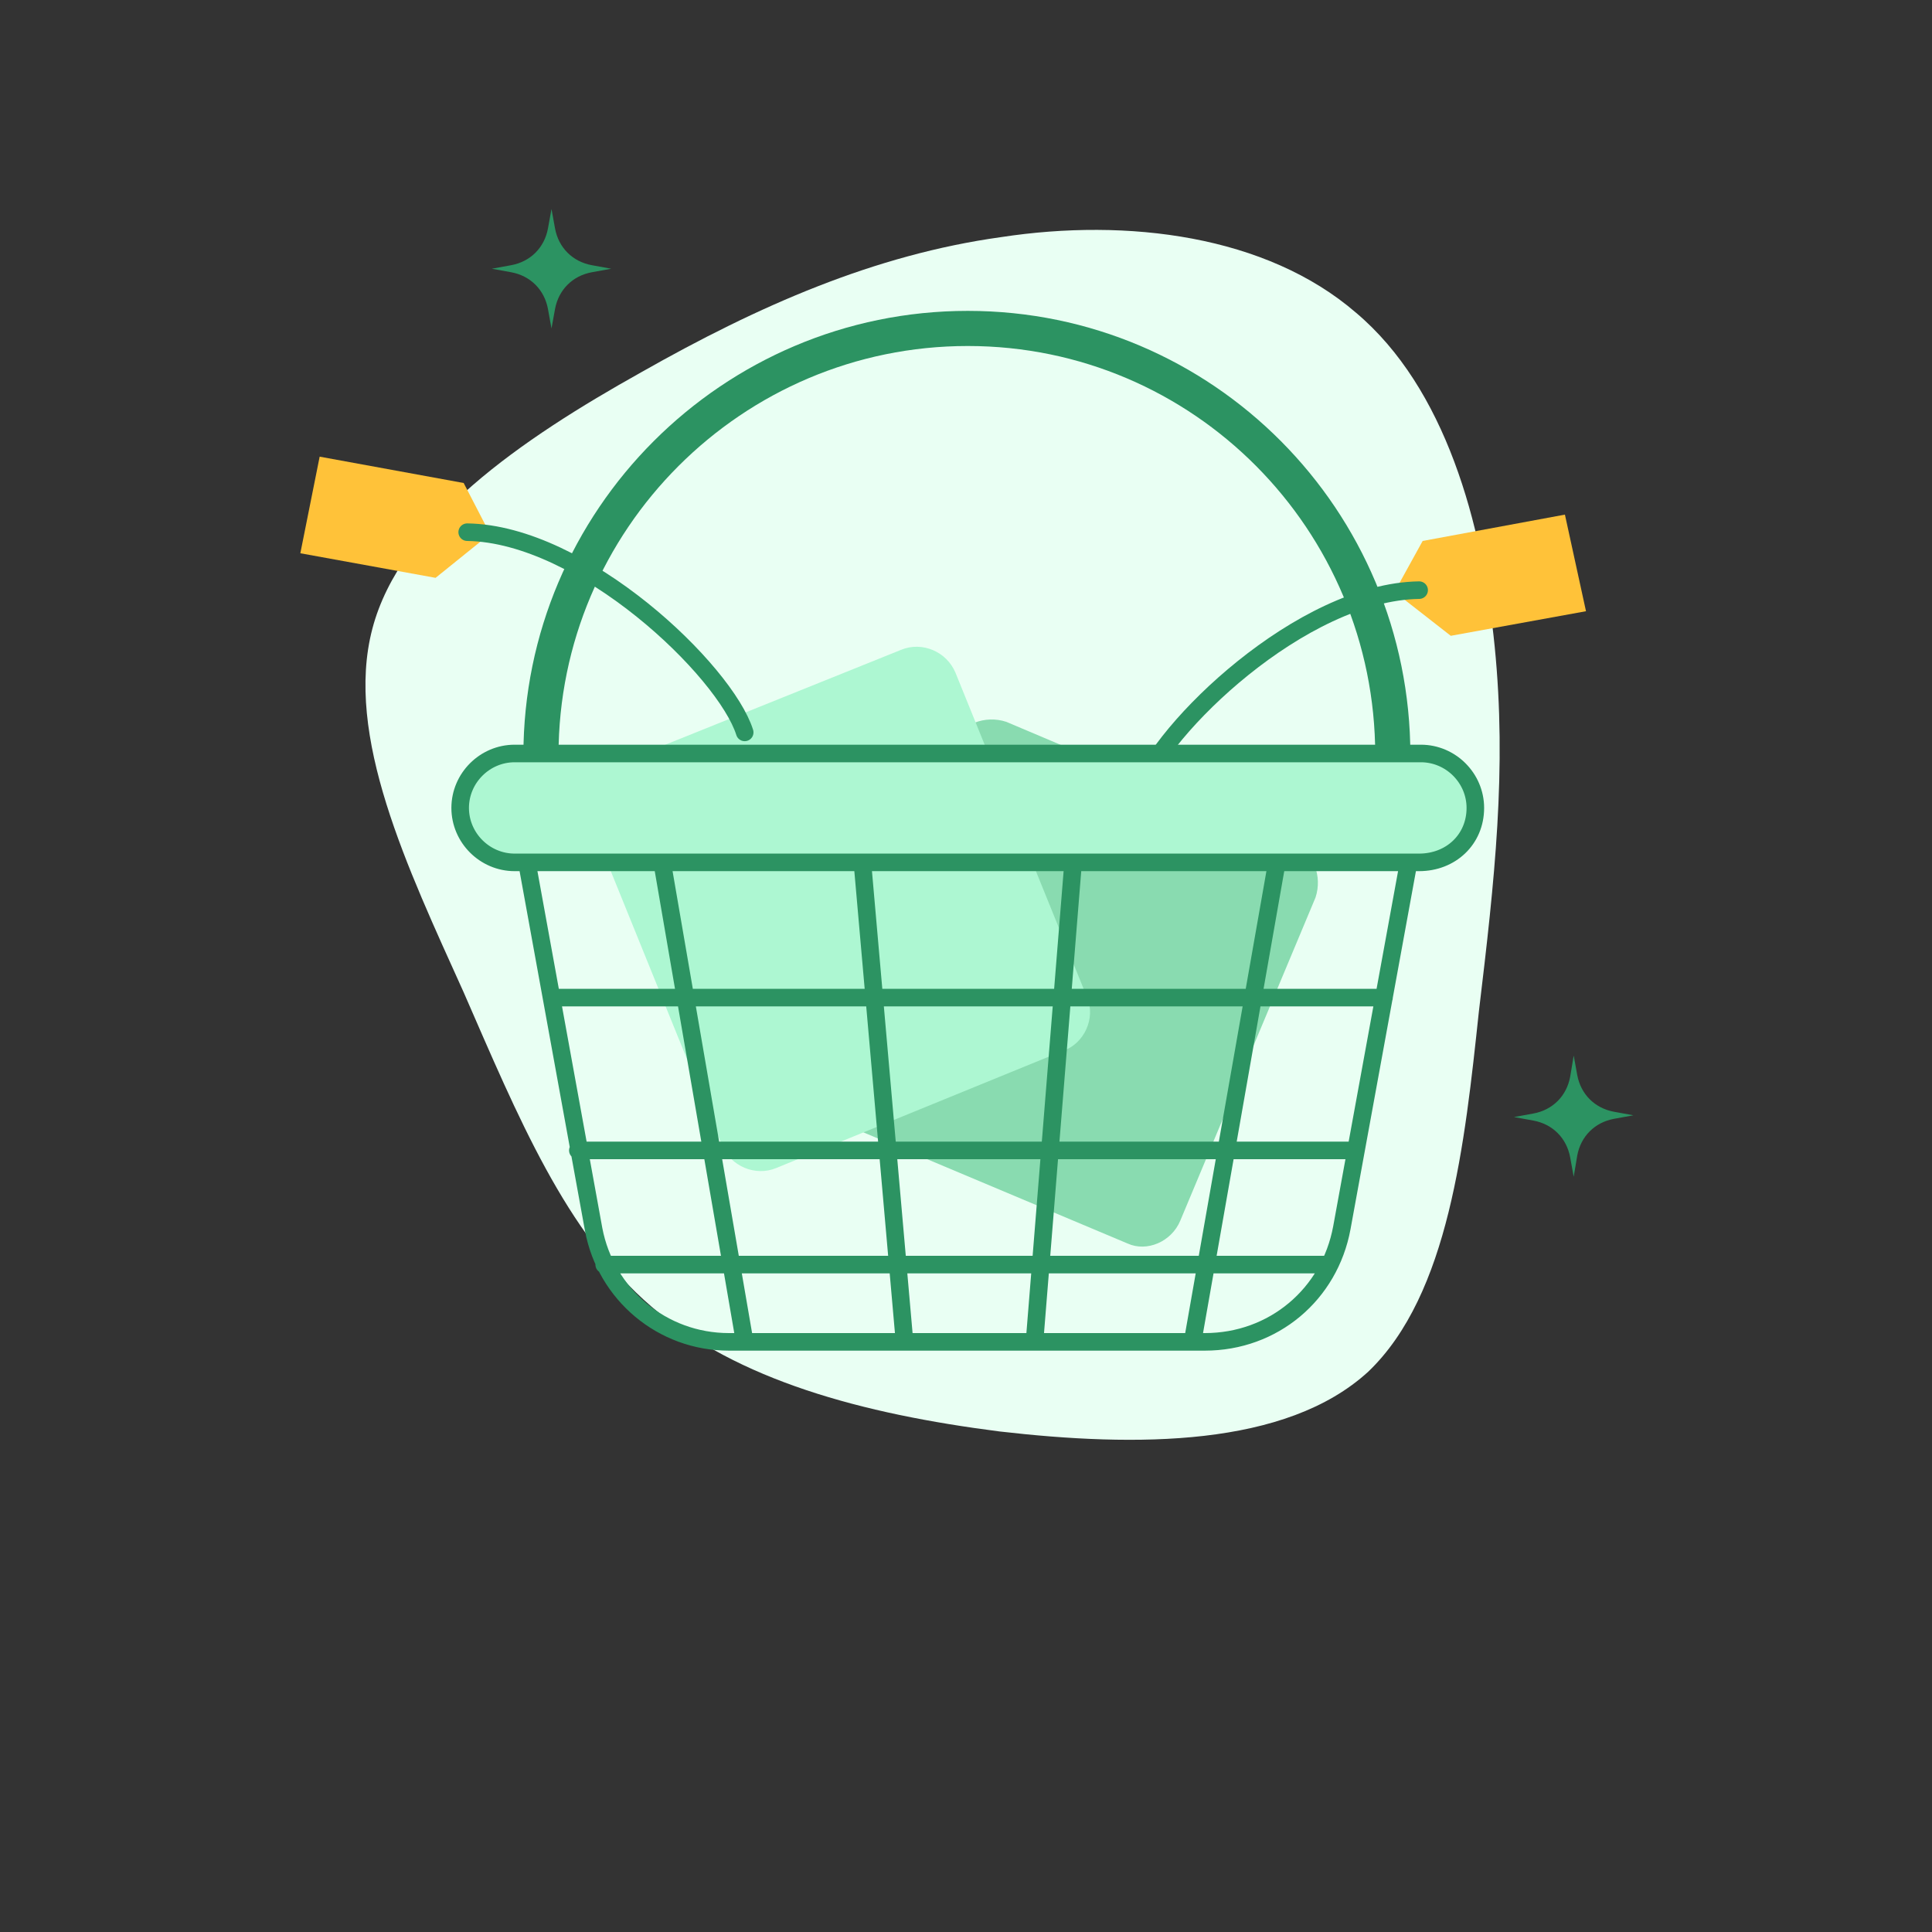 <svg version="1.1" id="Layer_1" xmlns="http://www.w3.org/2000/svg" x="0" y="0" viewBox="0 0 110 110" style="enable-background:new 0 0 110 110" xml:space="preserve"><rect x="0" y="0" width="110" height="110" fill="#333333" stroke="none"/><style>.st2{fill:#ffc239}.st3{fill:none;stroke:#2c9362;stroke-linecap:round;stroke-linejoin:round;stroke-miterlimit:10}.st4{fill:#adf7d2}.st6{fill:#2c9362}</style><path d="M77.2 17.8c5.1 4.3 7.2 12 7.9 19 .7 7 0 13.3-.9 20.8-.8 7.5-1.7 16.1-6.3 20.5-4.7 4.3-13.2 4.3-21 3.4-7.8-1-14.9-2.9-19.8-7.1s-7.6-10.8-10.7-17.9c-3.2-7.1-6.8-14.6-5.2-20.7 1.6-6.1 8.5-10.8 15.3-14.6 6.7-3.8 13.3-6.7 20.5-7.7 7.2-1.1 15.1-.1 20.2 4.3z" style="fill:#e9fff3"/><path d="m64.2 70.8-16.4-6.9c-1.2-.5-1.7-1.9-1.3-3.1l7.7-18.4c.5-1.2 1.9-1.7 3.1-1.3L73.6 48c1.2.5 1.7 1.9 1.3 3.1l-7.7 18.4c-.5 1.2-1.9 1.8-3 1.3z" style="fill:#89dbb0"/><path class="st2" d="m79.4 33.7 1.6-2.9 8.1-1.5 1.2 5.5-7.7 1.4z"/><path class="st3" d="M64.9 45c1.2-3.5 9.2-11.3 15.9-11.4"/><path class="st4" d="m60.6 59.8-16.4 6.7c-1.2.5-2.6-.1-3.1-1.3l-7.5-18.5c-.5-1.2.1-2.6 1.3-3.1L51.3 37c1.2-.5 2.6.1 3.1 1.3l7.5 18.5c.5 1.2-.2 2.6-1.3 3z"/><path class="st2" d="m27.9 30.4-1.5-2.9-8.2-1.5-1.1 5.5 7.7 1.4z"/><path class="st3" d="M42.4 41.7c-1.1-3.5-9.2-11.3-15.8-11.4"/><path d="M30.8 43c0-13.4 10.9-24.3 24.3-24.3S79.3 29.6 79.3 43" style="fill:none;stroke:#2c9362;stroke-width:2;stroke-linecap:round;stroke-linejoin:round;stroke-miterlimit:10"/><path class="st4" d="M80.8 49.1H29.3c-1.7 0-3.1-1.4-3.1-3.1 0-1.7 1.4-3.1 3.1-3.1h51.6c1.7 0 3.1 1.4 3.1 3.1 0 1.8-1.4 3.1-3.2 3.1z"/><path class="st3" d="M80.8 49.1H29.3c-1.7 0-3.1-1.4-3.1-3.1h0c0-1.7 1.4-3.1 3.1-3.1h51.6c1.7 0 3.1 1.4 3.1 3.1h0c0 1.8-1.4 3.1-3.2 3.1zM68.6 76.4H41.5c-3.8 0-7-2.7-7.7-6.4L30 49.1h50.2l-3.8 20.8c-.7 3.8-3.9 6.5-7.8 6.5zM37.7 49.1l4.7 27.3M49.1 49.1l2.4 27.3M72.7 49.1l-4.8 27.3M61.1 49.1l-2.2 27.3M31.4 56.8h47.4M32.9 65.5h44.3M34.4 72h41.3"/><path class="st6" d="m31.4 11.9.2 1.1c.2 1.1 1 1.9 2.1 2.1l1.1.2-1.1.2c-1.1.2-1.9 1-2.1 2.1l-.2 1.1-.2-1.1c-.2-1.1-1-1.9-2.1-2.1l-1.1-.2 1.1-.2c1.1-.2 1.9-1 2.1-2.1l.2-1.1zM89.6 60.1l.2 1.1c.2 1.1 1 1.9 2.1 2.1l1.1.2-1.1.2c-1.1.2-1.9 1-2.1 2.1l-.2 1.2-.2-1.1c-.2-1.1-1-1.9-2.1-2.1l-1.1-.2 1.1-.2c1.1-.2 1.9-1 2.1-2.1l.2-1.2z"/></svg>